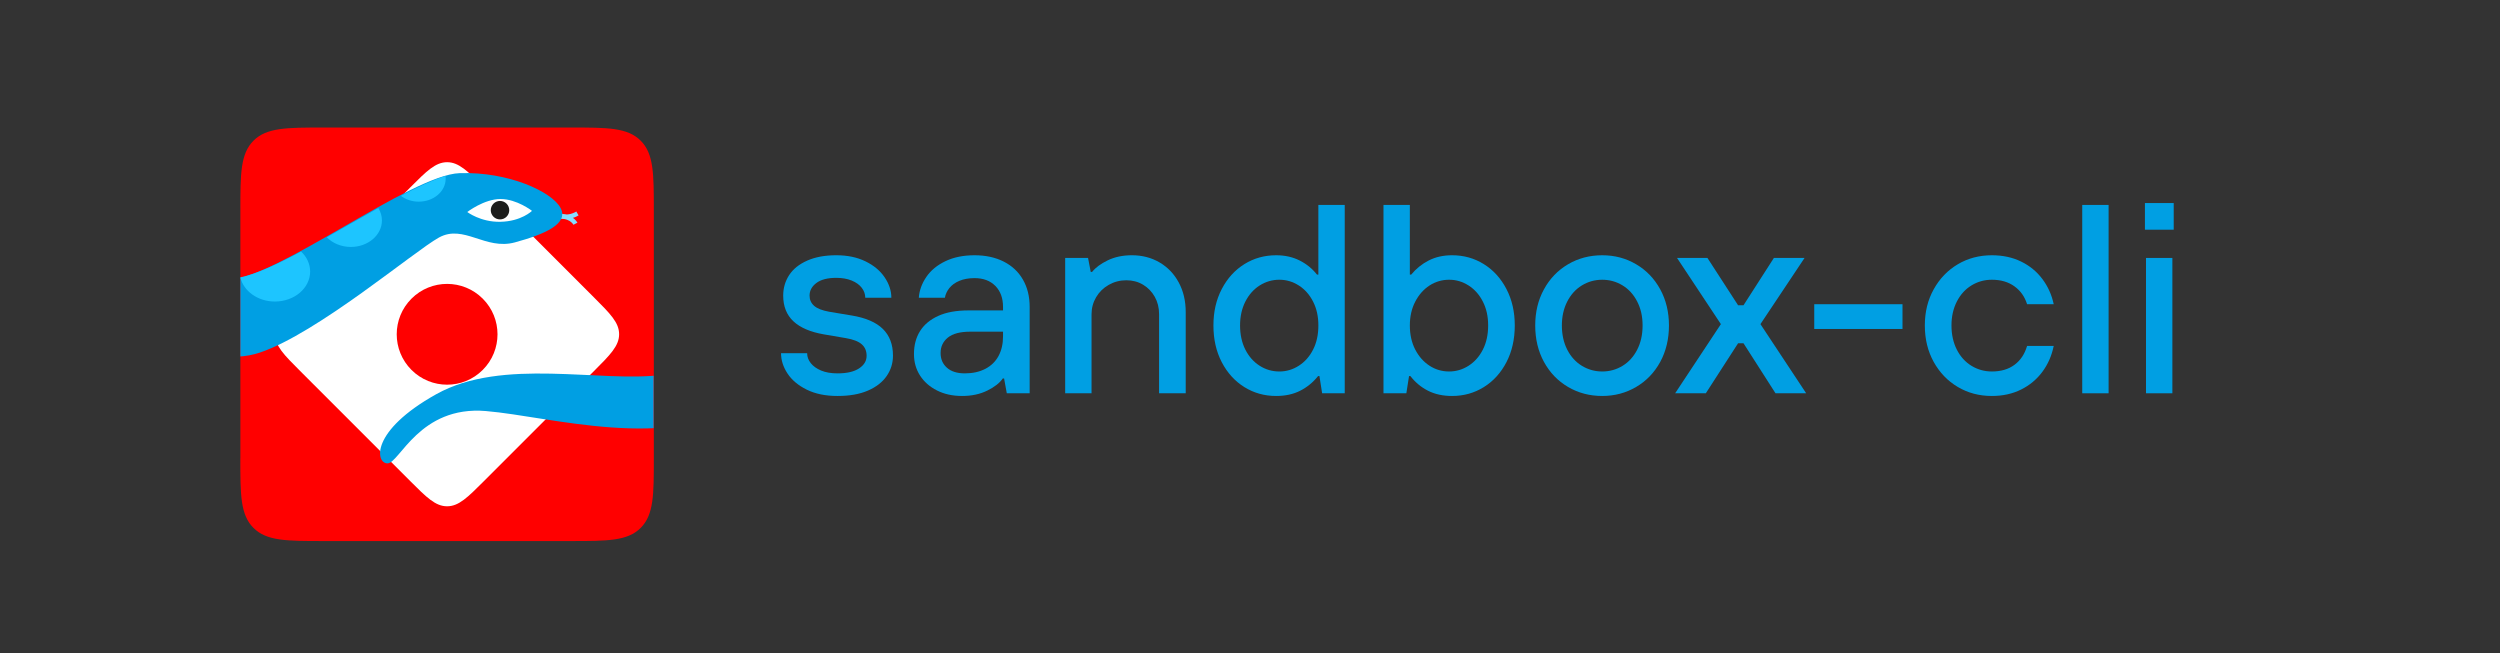 <?xml version="1.0" encoding="utf-8"?>
<!-- Generator: Adobe Illustrator 27.4.1, SVG Export Plug-In . SVG Version: 6.00 Build 0)  -->
<svg version="1.1" id="Layer_1" xmlns="http://www.w3.org/2000/svg" xmlns:xlink="http://www.w3.org/1999/xlink" x="0px" y="0px"
	 viewBox="0 0 557.49 145.63" style="enable-background:new 0 0 557.49 145.63;" xml:space="preserve">
<rect x="0" y="0" width="557.49" height="145.63" fill="#333333" stroke="none"/>
<style type="text/css">
	.st0{fill-rule:evenodd;clip-rule:evenodd;fill:#FFFFFF;}
	.st1{fill:#FF0000;}
	.st2{fill:#85DDFF;}
	.st3{clip-path:url(#SVGID_00000163782590463101993660000002096229611780748427_);}
	.st4{fill:#009FE3;}
	.st5{fill:#FFFFFF;}
	.st6{fill:#1D1D1B;}
	.st7{fill:none;}
	.st8{fill:#1DC5FF;}
</style>
<g>
	<g>
		<path class="st0" d="M104.02,77.44v15.23c0,2.15-1.75,3.91-3.91,3.91H84.95c-2.05,0-3.75,1.59-3.9,3.62v4.06
			c0,2.15-1.75,3.91-3.91,3.91h-7.59c-2.15,0-3.91-1.75-3.91-3.91v-7.59c0-2.15,1.75-3.91,3.91-3.91h3.66l0.08-0.01
			c1.97,0,3.61-1.46,3.88-3.37V73.74c0-2.14,1.75-3.91,3.91-3.91h15.9c1.66-0.29,2.96-1.63,3.19-3.31V43.05
			c0-2.15,1.75-3.91,3.91-3.91h26.59c2.15,0,3.91,1.75,3.91,3.91v26.78c0,2.15-1.75,3.91-3.91,3.91h-23.09
			C105.63,73.91,104.11,75.49,104.02,77.44"/>
		<g id="XMLID_00000137095350533835815650000003466306646797238693_">
			<g id="XMLID_00000160167884466530392370000012336008017886385282_">
				<path class="st1" d="M53.59,102.21c0,8.08,0,12.58,2.93,15.51c2.93,2.93,7.43,2.93,15.51,2.93h55.33c8.08,0,12.58,0,15.51-2.93
					c2.93-2.93,2.93-7.42,2.93-15.51V46.88c0-8.08,0-12.58-2.93-15.51s-7.43-2.93-15.51-2.93H72.04c-8.08,0-12.58,0-15.51,2.93
					c-2.93,2.93-2.93,7.43-2.93,15.51V102.21z"/>
				<path id="XMLID_00000047767254252987933590000012039059147552122754_" class="st0" d="M107.65,82.49
					c-4.39,4.39-11.5,4.39-15.89,0c-4.39-4.39-4.39-11.5,0-15.89c4.39-4.39,11.5-4.39,15.89,0S112.04,78.1,107.65,82.49
					 M132.48,66.35L107.9,41.76c-3.59-3.59-5.59-5.59-8.19-5.59c-2.61,0-4.6,2-8.19,5.59L66.93,66.35
					c-3.59,3.59-5.59,5.59-5.59,8.19c0,2.61,2,4.6,5.59,8.19l24.58,24.58c3.59,3.59,5.59,5.59,8.19,5.59c2.61,0,4.6-2,8.19-5.59
					l24.58-24.58c3.59-3.59,5.59-5.59,5.59-8.19C138.07,71.94,136.07,69.94,132.48,66.35z"/>
			</g>
		</g>
	</g>
	<path class="st2" d="M126.3,48.84c-1.52,0-2.41-0.81-2.46-0.86l0.69-0.73l-0.34,0.36l0.34-0.37c0.06,0.05,1.52,1.34,3.99-0.07
		l0.5,0.87c-1.04,0.59-1.95,0.79-2.7,0.79L126.3,48.84z"/>
	<path class="st2" d="M127.88,50.12c-0.04-0.07-1-1.76-3.79-1.24l-0.19-0.98c3.55-0.67,4.81,1.66,4.86,1.76L127.88,50.12
		L127.88,50.12z"/>
	<g>
		<defs>
			<rect id="SVGID_1_" x="53.6" y="20.58" width="92.15" height="103.59"/>
		</defs>
		<clipPath id="SVGID_00000098937369928996962200000013879017491033304722_">
			<use xlink:href="#SVGID_1_"  style="overflow:visible;"/>
		</clipPath>
		<g style="clip-path:url(#SVGID_00000098937369928996962200000013879017491033304722_);">
			<g>
				<path class="st4" d="M35.63,46.33c0.71,0.72,4.81,15.97,15.34,15.97s40.66-23.33,51.54-23.69s20.51,4.13,22.47,7.72
					s-3.57,5.92-10.16,7.72s-11.41-4.13-16.94-1.08S70.77,74.33,57.93,78.63s-26.57-7.9-26.57-7.9l4.28-24.41L35.63,46.33z"/>
				<path class="st4" d="M172.19,62.95c0,0-10.52,18.84-24.43,20.64s-35.67-3.95-50.47,4.31s-13.55,15.43-10.88,15.43
					s7.13-12.92,21.93-11.67c14.8,1.26,40.3,9.15,58.85-1.97S172.18,62.95,172.19,62.95L172.19,62.95z"/>
			</g>
		</g>
	</g>
	<g>
		<path class="st5" d="M104.19,47.28c0,0,3.76-2.9,7.42-2.9s7.02,2.64,7.02,2.64s-2.36,2.35-7.07,2.44
			c-4.39,0.09-7.37-2.19-7.37-2.19L104.19,47.28z"/>
		<circle class="st6" cx="111.5" cy="46.87" r="2.06"/>
	</g>
	<g>
		<path class="st7" d="M108.71,98.48c-14.9-1.26-19.38,11.67-22.08,11.67s-3.95-7.18,10.95-15.43c12.87-7.13,30.97-3.82,44.68-3.94
			V23.46H49.52v38.43c0.65,0.13,1.32,0.2,2.02,0.2c0.62,0,1.31-0.09,2.05-0.24c-0.1-0.42-0.15-0.85-0.15-1.3
			c0-3.69,3.52-6.69,7.86-6.69c2.32,0,4.4,0.86,5.84,2.22c1.86-1,3.79-2.07,5.74-3.17c-0.99-1.02-1.58-2.33-1.58-3.76
			c0-3.26,3.11-5.91,6.94-5.91c2.66,0,4.96,1.27,6.13,3.14c1.72-0.96,3.4-1.87,5.03-2.73c-1.23-0.94-2.01-2.29-2.01-3.81
			c0-2.82,2.69-5.11,6-5.11c3.07,0,5.59,1.96,5.95,4.48c1.54-0.49,2.92-0.8,4.07-0.84c10.95-0.36,20.64,4.13,22.61,7.72
			s-3.59,5.92-10.23,7.72c-6.64,1.79-11.49-4.13-17.05-1.08c-5.56,3.05-27.28,21.36-40.2,25.66c-3.02,1.01-6.09,1.1-9.02,0.67v47.96
			h92.75v-24.69c-12.5-0.15-24.86-3.14-33.55-3.88L108.71,98.48z"/>
		<path class="st8" d="M61.3,67.24c4.34,0,7.86-2.99,7.86-6.69c0-1.72-0.77-3.28-2.02-4.46c-5.28,2.83-10.06,5.06-13.54,5.76
			C54.31,64.92,57.49,67.24,61.3,67.24L61.3,67.24z"/>
		<path class="st8" d="M78.23,55.07c3.83,0,6.94-2.64,6.94-5.91c0-1-0.29-1.94-0.81-2.77c-3.76,2.1-7.68,4.37-11.49,6.52
			C74.14,54.22,76.07,55.06,78.23,55.07L78.23,55.07z"/>
		<path class="st8" d="M99.39,39.86c0-0.21-0.02-0.42-0.05-0.63c-2.84,0.91-6.24,2.5-9.95,4.44c1.06,0.81,2.46,1.3,3.99,1.3
			c3.32,0,6-2.29,6-5.11L99.39,39.86z"/>
	</g>
</g>
<g>
	<path class="st4" d="M186.77,88.3c-2.68,0-4.97-0.47-6.87-1.41s-3.33-2.14-4.29-3.6c-0.96-1.46-1.44-2.97-1.44-4.53h5.82
		c0,0.8,0.27,1.54,0.81,2.22s1.31,1.23,2.31,1.65s2.22,0.63,3.66,0.63c2.08,0,3.68-0.37,4.8-1.11c1.12-0.74,1.68-1.67,1.68-2.79
		s-0.36-1.94-1.08-2.58s-1.9-1.1-3.54-1.38l-4.92-0.84c-3-0.52-5.26-1.49-6.78-2.91c-1.52-1.42-2.28-3.33-2.28-5.73
		c0-1.68,0.44-3.2,1.32-4.56s2.22-2.44,4.02-3.24c1.8-0.8,3.96-1.2,6.48-1.2s4.65,0.45,6.51,1.35c1.86,0.9,3.29,2.09,4.29,3.57
		s1.5,3,1.5,4.56h-5.82c0-0.8-0.26-1.54-0.78-2.22s-1.27-1.22-2.25-1.62c-0.98-0.4-2.13-0.6-3.45-0.6c-1.92,0-3.39,0.38-4.41,1.14
		s-1.53,1.7-1.53,2.82c0,0.92,0.34,1.68,1.02,2.28c0.68,0.6,1.8,1.04,3.36,1.32l5.04,0.84c3.12,0.52,5.43,1.52,6.93,3
		s2.25,3.46,2.25,5.94c0,1.68-0.47,3.2-1.41,4.56s-2.33,2.44-4.17,3.24S189.45,88.3,186.77,88.3L186.77,88.3z"/>
	<path class="st4" d="M214.55,88.3c-2.12,0-3.99-0.41-5.61-1.23s-2.88-1.93-3.78-3.33s-1.35-3-1.35-4.8c0-1.96,0.45-3.66,1.35-5.1
		s2.25-2.57,4.05-3.39s4.06-1.23,6.78-1.23h7.68v-0.78c0-1.96-0.57-3.52-1.71-4.68c-1.14-1.16-2.69-1.74-4.65-1.74
		c-1.28,0-2.4,0.2-3.36,0.6c-0.96,0.4-1.71,0.94-2.25,1.62s-0.87,1.4-0.99,2.16h-5.82c0.12-1.64,0.68-3.19,1.68-4.65
		c1-1.46,2.42-2.63,4.26-3.51c1.84-0.88,4-1.32,6.48-1.32s4.65,0.47,6.51,1.41s3.29,2.28,4.29,4.02s1.5,3.77,1.5,6.09V87.7h-5.1
		l-0.6-3.3h-0.3c-0.68,1-1.83,1.9-3.45,2.7S216.67,88.3,214.55,88.3L214.55,88.3z M215.15,83.26c1.76,0,3.29-0.34,4.59-1.02
		s2.28-1.64,2.94-2.88s0.99-2.68,0.99-4.32v-1.08h-7.26c-2.28,0-3.96,0.44-5.04,1.32c-1.08,0.88-1.62,2.02-1.62,3.42
		s0.47,2.46,1.41,3.3C212.1,82.84,213.43,83.26,215.15,83.26L215.15,83.26z"/>
	<path class="st4" d="M237.53,87.7V57.52h5.1l0.6,3.12h0.3c0.76-0.96,1.92-1.82,3.48-2.58s3.36-1.14,5.4-1.14
		c2.28,0,4.33,0.53,6.15,1.59s3.25,2.55,4.29,4.47s1.56,4.12,1.56,6.6V87.7h-5.94V70.06c0-1.44-0.32-2.73-0.96-3.87
		c-0.64-1.14-1.51-2.04-2.61-2.7c-1.1-0.66-2.35-0.99-3.75-0.99s-2.7,0.34-3.9,1.02c-1.2,0.68-2.14,1.6-2.82,2.76
		c-0.68,1.16-1.02,2.42-1.02,3.78V87.7H237.53z"/>
	<path class="st4" d="M284.57,88.3c-2.6,0-4.96-0.66-7.08-1.98s-3.8-3.17-5.04-5.55c-1.24-2.38-1.86-5.11-1.86-8.19
		s0.62-5.75,1.86-8.13c1.24-2.38,2.92-4.23,5.04-5.55s4.48-1.98,7.08-1.98c1.96,0,3.71,0.39,5.25,1.17s2.83,1.83,3.87,3.15h0.3V45.7
		h5.88v42h-5.04l-0.6-3.84h-0.3c-1.12,1.4-2.45,2.49-3.99,3.27C288.4,87.91,286.61,88.3,284.57,88.3z M285.29,82.84
		c1.56,0,3.01-0.43,4.35-1.29s2.4-2.06,3.18-3.6s1.17-3.33,1.17-5.37s-0.39-3.77-1.17-5.31s-1.84-2.74-3.18-3.6
		s-2.79-1.29-4.35-1.29s-3.07,0.43-4.41,1.29s-2.4,2.06-3.18,3.6s-1.17,3.31-1.17,5.31s0.39,3.83,1.17,5.37s1.84,2.74,3.18,3.6
		S283.69,82.84,285.29,82.84z"/>
	<path class="st4" d="M323.81,88.3c-2.04,0-3.83-0.39-5.37-1.17s-2.85-1.87-3.93-3.27h-0.3l-0.6,3.84h-5.1v-42h5.88v15.54h0.3
		c1.08-1.32,2.38-2.37,3.9-3.15c1.52-0.78,3.26-1.17,5.22-1.17c2.6,0,4.96,0.66,7.08,1.98s3.8,3.17,5.04,5.55
		c1.24,2.38,1.86,5.09,1.86,8.13s-0.62,5.81-1.86,8.19c-1.24,2.38-2.92,4.23-5.04,5.55S326.41,88.3,323.81,88.3z M323.15,82.84
		c1.56,0,3.01-0.43,4.35-1.29s2.4-2.06,3.18-3.6s1.17-3.33,1.17-5.37s-0.39-3.77-1.17-5.31s-1.84-2.74-3.18-3.6
		s-2.79-1.29-4.35-1.29s-3.06,0.43-4.38,1.29s-2.38,2.06-3.18,3.6s-1.2,3.31-1.2,5.31s0.4,3.83,1.2,5.37
		c0.8,1.54,1.86,2.74,3.18,3.6S321.55,82.84,323.15,82.84z"/>
	<path class="st4" d="M357.29,88.3c-2.8,0-5.34-0.67-7.62-2.01c-2.28-1.34-4.07-3.2-5.37-5.58c-1.3-2.38-1.95-5.09-1.95-8.13
		s0.65-5.69,1.95-8.07c1.3-2.38,3.09-4.24,5.37-5.58c2.28-1.34,4.82-2.01,7.62-2.01s5.28,0.67,7.56,2.01s4.07,3.2,5.37,5.58
		c1.3,2.38,1.95,5.07,1.95,8.07s-0.65,5.75-1.95,8.13c-1.3,2.38-3.09,4.24-5.37,5.58C362.57,87.63,360.05,88.3,357.29,88.3z
		 M357.29,82.84c1.64,0,3.15-0.42,4.53-1.26c1.38-0.84,2.47-2.04,3.27-3.6s1.2-3.36,1.2-5.4s-0.4-3.78-1.2-5.34s-1.89-2.76-3.27-3.6
		s-2.89-1.26-4.53-1.26s-3.15,0.42-4.53,1.26c-1.38,0.84-2.47,2.04-3.27,3.6s-1.2,3.34-1.2,5.34s0.4,3.84,1.2,5.4
		c0.8,1.56,1.89,2.76,3.27,3.6C354.14,82.42,355.65,82.84,357.29,82.84z"/>
	<path class="st4" d="M373.55,87.7l10.2-15.42l-9.78-14.76h6.78l6.84,10.56h1.2l6.78-10.56h6.84l-9.84,14.76l10.2,15.42h-6.84
		l-7.14-11.16h-1.2l-7.2,11.16H373.55z"/>
	<path class="st4" d="M404.57,73.36v-5.52h19.68v5.52H404.57z"/>
	<path class="st4" d="M444.17,88.3c-2.8,0-5.33-0.67-7.59-2.01c-2.26-1.34-4.05-3.2-5.37-5.58c-1.32-2.38-1.98-5.09-1.98-8.13
		s0.66-5.69,1.98-8.07c1.32-2.38,3.11-4.24,5.37-5.58c2.26-1.34,4.79-2.01,7.59-2.01c2.44,0,4.62,0.47,6.54,1.41s3.5,2.24,4.74,3.9
		s2.08,3.53,2.52,5.61h-5.94c-0.52-1.68-1.46-3.01-2.82-3.99c-1.36-0.98-3.04-1.47-5.04-1.47c-1.64,0-3.15,0.42-4.53,1.26
		c-1.38,0.84-2.47,2.04-3.27,3.6s-1.2,3.34-1.2,5.34s0.4,3.84,1.2,5.4c0.8,1.56,1.89,2.76,3.27,3.6c1.38,0.84,2.89,1.26,4.53,1.26
		c2.04,0,3.73-0.5,5.07-1.5s2.27-2.4,2.79-4.2h5.94c-0.44,2.16-1.28,4.08-2.52,5.76s-2.82,3-4.74,3.96S446.61,88.3,444.17,88.3z"/>
	<path class="st4" d="M464.33,87.7v-42h5.88v42H464.33z"/>
	<path class="st4" d="M478.31,51.22v-5.94h6.42v5.94H478.31z M478.55,87.7V57.52h5.88V87.7H478.55z"/>
</g>
</svg>

